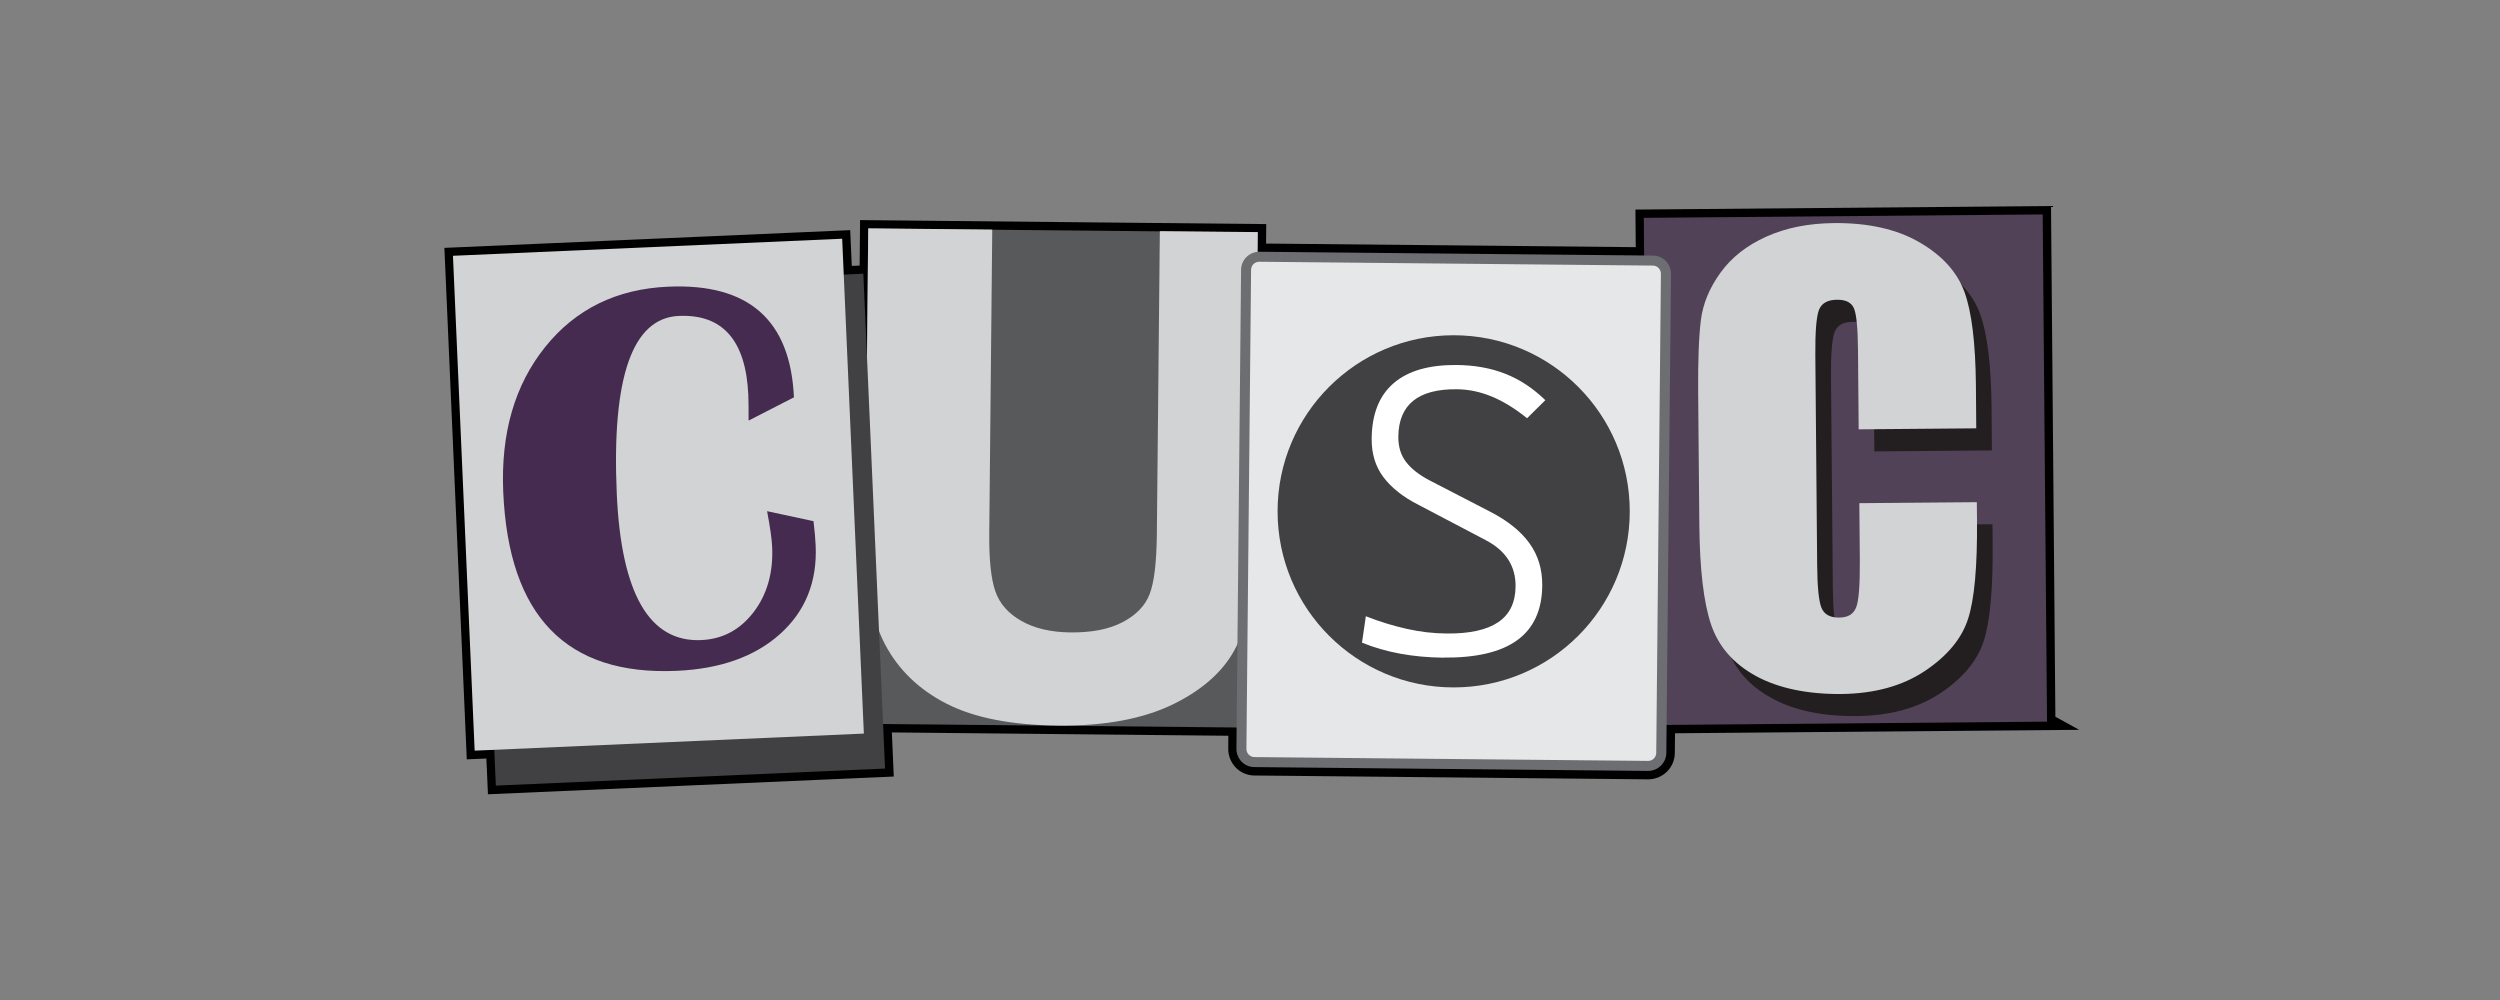 <?xml version="1.0" encoding="UTF-8"?><svg id="Layer_1" xmlns="http://www.w3.org/2000/svg" viewBox="0 0 300 120"><rect x="0" y="0" width="300" height="120" fill="#808080" stroke="none"/><defs><style>.cls-1{fill:#6d6e71;}.cls-1,.cls-2,.cls-3,.cls-4,.cls-5,.cls-6,.cls-7,.cls-8,.cls-9{stroke-width:0px;}.cls-2{fill:#58595b;}.cls-3{fill:#452b4f;}.cls-4{fill:#414042;}.cls-5{fill:#e6e7e8;}.cls-6{fill:#d1d3d4;}.cls-10{fill:#000;stroke:#000;stroke-miterlimit:10;stroke-width:2px;}.cls-7{fill:#514257;}.cls-8{fill:#231f20;}.cls-9{fill:#fff;}</style></defs><path class="cls-10" d="M245.65,86.6l-.52-60.87-47.87.41.04,4.53-46.16-.45h0s-.02,0-.02,0c-.07,0-.14.01-.2.02l.02-2.36-46.74-.46-.15,15.38-.44-9.95-2.35.1-.19-4.29-46.7,2.04,2.6,59.38,2.35-.1.19,4.29,46.7-2.04-.23-5.35,21.06.21h0l21.37.21-.02,2.56c0,.58.22,1.13.62,1.55.41.42.95.65,1.54.65l47.23.46c1.21,0,2.19-.97,2.2-2.16l.03-3.36,45.66-.39Z"/><rect class="cls-2" x="103.89" y="27.65" width="46.75" height="59.44" transform="translate(.57 -1.24) rotate(.56)"/><path class="cls-6" d="M150.93,27.87l-.36,36.45c-.06,5.89-.77,10.27-2.14,13.12-1.37,2.86-3.88,5.19-7.51,7-3.64,1.81-8.27,2.68-13.9,2.63-5.63-.05-10.11-.93-13.42-2.62s-5.79-4.07-7.41-7.15-2.41-7.56-2.36-13.45l.36-36.45,14.88.15-.36,36.45c-.03,3.14.21,5.46.73,6.95.51,1.49,1.56,2.68,3.14,3.57,1.58.89,3.52,1.34,5.84,1.37,2.57.03,4.67-.38,6.29-1.23s2.71-1.97,3.25-3.38c.54-1.41.82-3.77.86-7.09l.36-36.45,11.75.11Z"/><rect class="cls-4" x="58.17" y="33.84" width="46.75" height="59.44" transform="translate(-2.7 3.63) rotate(-2.51)"/><rect class="cls-6" x="55.63" y="29.65" width="46.75" height="59.44" transform="translate(-2.52 3.51) rotate(-2.51)"/><path class="cls-3" d="M92.04,61.34l5.58,1.2c.14,1.13.22,2.11.26,2.93.19,4.33-1.23,7.87-4.25,10.59s-7.17,4.21-12.44,4.44c-13.22.58-20.15-6.57-20.8-21.44-.31-7.06,1.37-12.86,5.03-17.42,3.66-4.56,8.59-6.97,14.77-7.24,9.65-.42,14.67,4.01,15.08,13.28l-5.44,2.79c0-1.31,0-2.32-.03-3.04-.29-6.58-3.07-9.75-8.34-9.52-5.58.24-8.06,7.35-7.45,21.31.53,12,3.9,17.86,10.13,17.59,2.57-.11,4.66-1.23,6.29-3.35,1.62-2.12,2.36-4.72,2.23-7.79-.04-.98-.25-2.42-.61-4.33Z"/><rect class="cls-7" x="197.51" y="25.93" width="47.87" height="60.87" transform="translate(-.47 1.9) rotate(-.49)"/><path class="cls-8" d="M239.02,54.05l-14.1.12-.08-9.42c-.02-2.74-.19-4.45-.5-5.13-.31-.68-.98-1.01-2-1-1.16,0-1.9.43-2.2,1.26s-.44,2.62-.42,5.36l.22,25.18c.02,2.63.19,4.35.51,5.15s1.03,1.2,2.12,1.19,1.73-.42,2.05-1.23c.32-.81.46-2.7.44-5.68l-.06-6.82,14.1-.12.02,2.11c.05,5.61-.31,9.6-1.09,11.95-.77,2.35-2.51,4.43-5.2,6.22-2.7,1.79-6.04,2.7-10.01,2.74-4.13.04-7.54-.68-10.23-2.16-2.69-1.47-4.48-3.53-5.38-6.17-.89-2.64-1.36-6.61-1.41-11.93l-.14-15.84c-.03-3.91.08-6.84.33-8.8.25-1.95,1.03-3.84,2.35-5.66,1.31-1.82,3.14-3.26,5.49-4.32,2.35-1.06,5.05-1.6,8.11-1.63,4.15-.04,7.59.74,10.3,2.32,2.72,1.58,4.51,3.57,5.38,5.96.87,2.39,1.32,6.11,1.37,11.17l.04,5.15Z"/><path class="cls-6" d="M237.14,51.4l-14.1.12-.08-9.42c-.02-2.74-.19-4.45-.5-5.13-.31-.68-.98-1.01-2-1-1.16,0-1.9.43-2.2,1.26s-.44,2.62-.42,5.36l.22,25.18c.02,2.63.19,4.35.51,5.15s1.03,1.2,2.12,1.19,1.73-.42,2.05-1.23c.32-.81.46-2.7.44-5.68l-.06-6.82,14.1-.12.02,2.11c.05,5.61-.31,9.6-1.09,11.95-.77,2.35-2.51,4.43-5.2,6.22-2.7,1.79-6.04,2.7-10.01,2.74s-7.54-.68-10.23-2.16c-2.69-1.47-4.48-3.53-5.38-6.17-.89-2.64-1.36-6.61-1.41-11.93l-.14-15.84c-.03-3.91.08-6.84.33-8.8.25-1.95,1.03-3.84,2.35-5.66,1.31-1.82,3.14-3.26,5.49-4.32,2.35-1.06,5.05-1.6,8.11-1.63,4.15-.04,7.59.74,10.3,2.32,2.72,1.58,4.51,3.57,5.38,5.96.87,2.39,1.32,6.11,1.37,11.17l.04,5.15Z"/><path class="cls-5" d="M150.53,91.45c-.42,0-.82-.17-1.11-.47-.3-.3-.46-.7-.45-1.12l.56-57.48c0-.86.72-1.56,1.58-1.56l47.24.46c.87,0,1.57.72,1.56,1.59l-.56,57.48c0,.86-.72,1.56-1.58,1.56l-47.24-.46Z"/><path class="cls-1" d="M151.11,31.41s0,0,0,0l47.23.46c.54,0,.98.45.97.99l-.56,57.48c0,.54-.44.97-.98.97,0,0,0,0,0,0l-47.23-.46c-.54,0-.98-.45-.97-.99l.56-57.48c0-.54.44-.97.98-.97M151.11,30.21c-1.19,0-2.17.97-2.18,2.16l-.56,57.48c0,.58.22,1.13.62,1.55.41.42.95.65,1.54.65l47.23.46c1.21,0,2.19-.97,2.2-2.16l.56-57.48c0-.58-.22-1.13-.62-1.55-.41-.42-.95-.65-1.54-.65l-47.23-.46h0s-.02,0-.02,0h0Z"/><circle class="cls-4" cx="174.44" cy="61.36" r="21.13"/><path class="cls-9" d="M173.19,78.92c-1.83-.02-3.56-.18-5.18-.48s-3.15-.74-4.57-1.32l.46-3.17c1.68.66,3.33,1.16,4.94,1.52s3.2.54,4.76.55c2.76.03,4.82-.43,6.19-1.36,1.37-.93,2.06-2.36,2.08-4.29.02-2.44-1.17-4.29-3.58-5.55l-8.07-4.24c-1.84-.93-3.24-2.04-4.2-3.31-.97-1.28-1.44-2.83-1.42-4.66.03-2.92.9-5.13,2.63-6.62,1.72-1.49,4.25-2.22,7.57-2.19,2.17.02,4.11.37,5.85,1.06,1.73.68,3.33,1.74,4.79,3.16l-2.19,2.17c-1.45-1.17-2.86-2.04-4.25-2.61-1.38-.57-2.79-.86-4.21-.87-2.3-.02-4.03.44-5.2,1.38-1.17.94-1.77,2.38-1.79,4.3-.01,1.22.3,2.24.93,3.05.63.82,1.56,1.54,2.77,2.18l7.35,3.8c2.09,1.08,3.66,2.34,4.69,3.78,1.04,1.44,1.55,3.14,1.53,5.09-.03,2.92-1.03,5.1-3,6.53-1.97,1.43-4.93,2.13-8.88,2.09Z"/></svg>